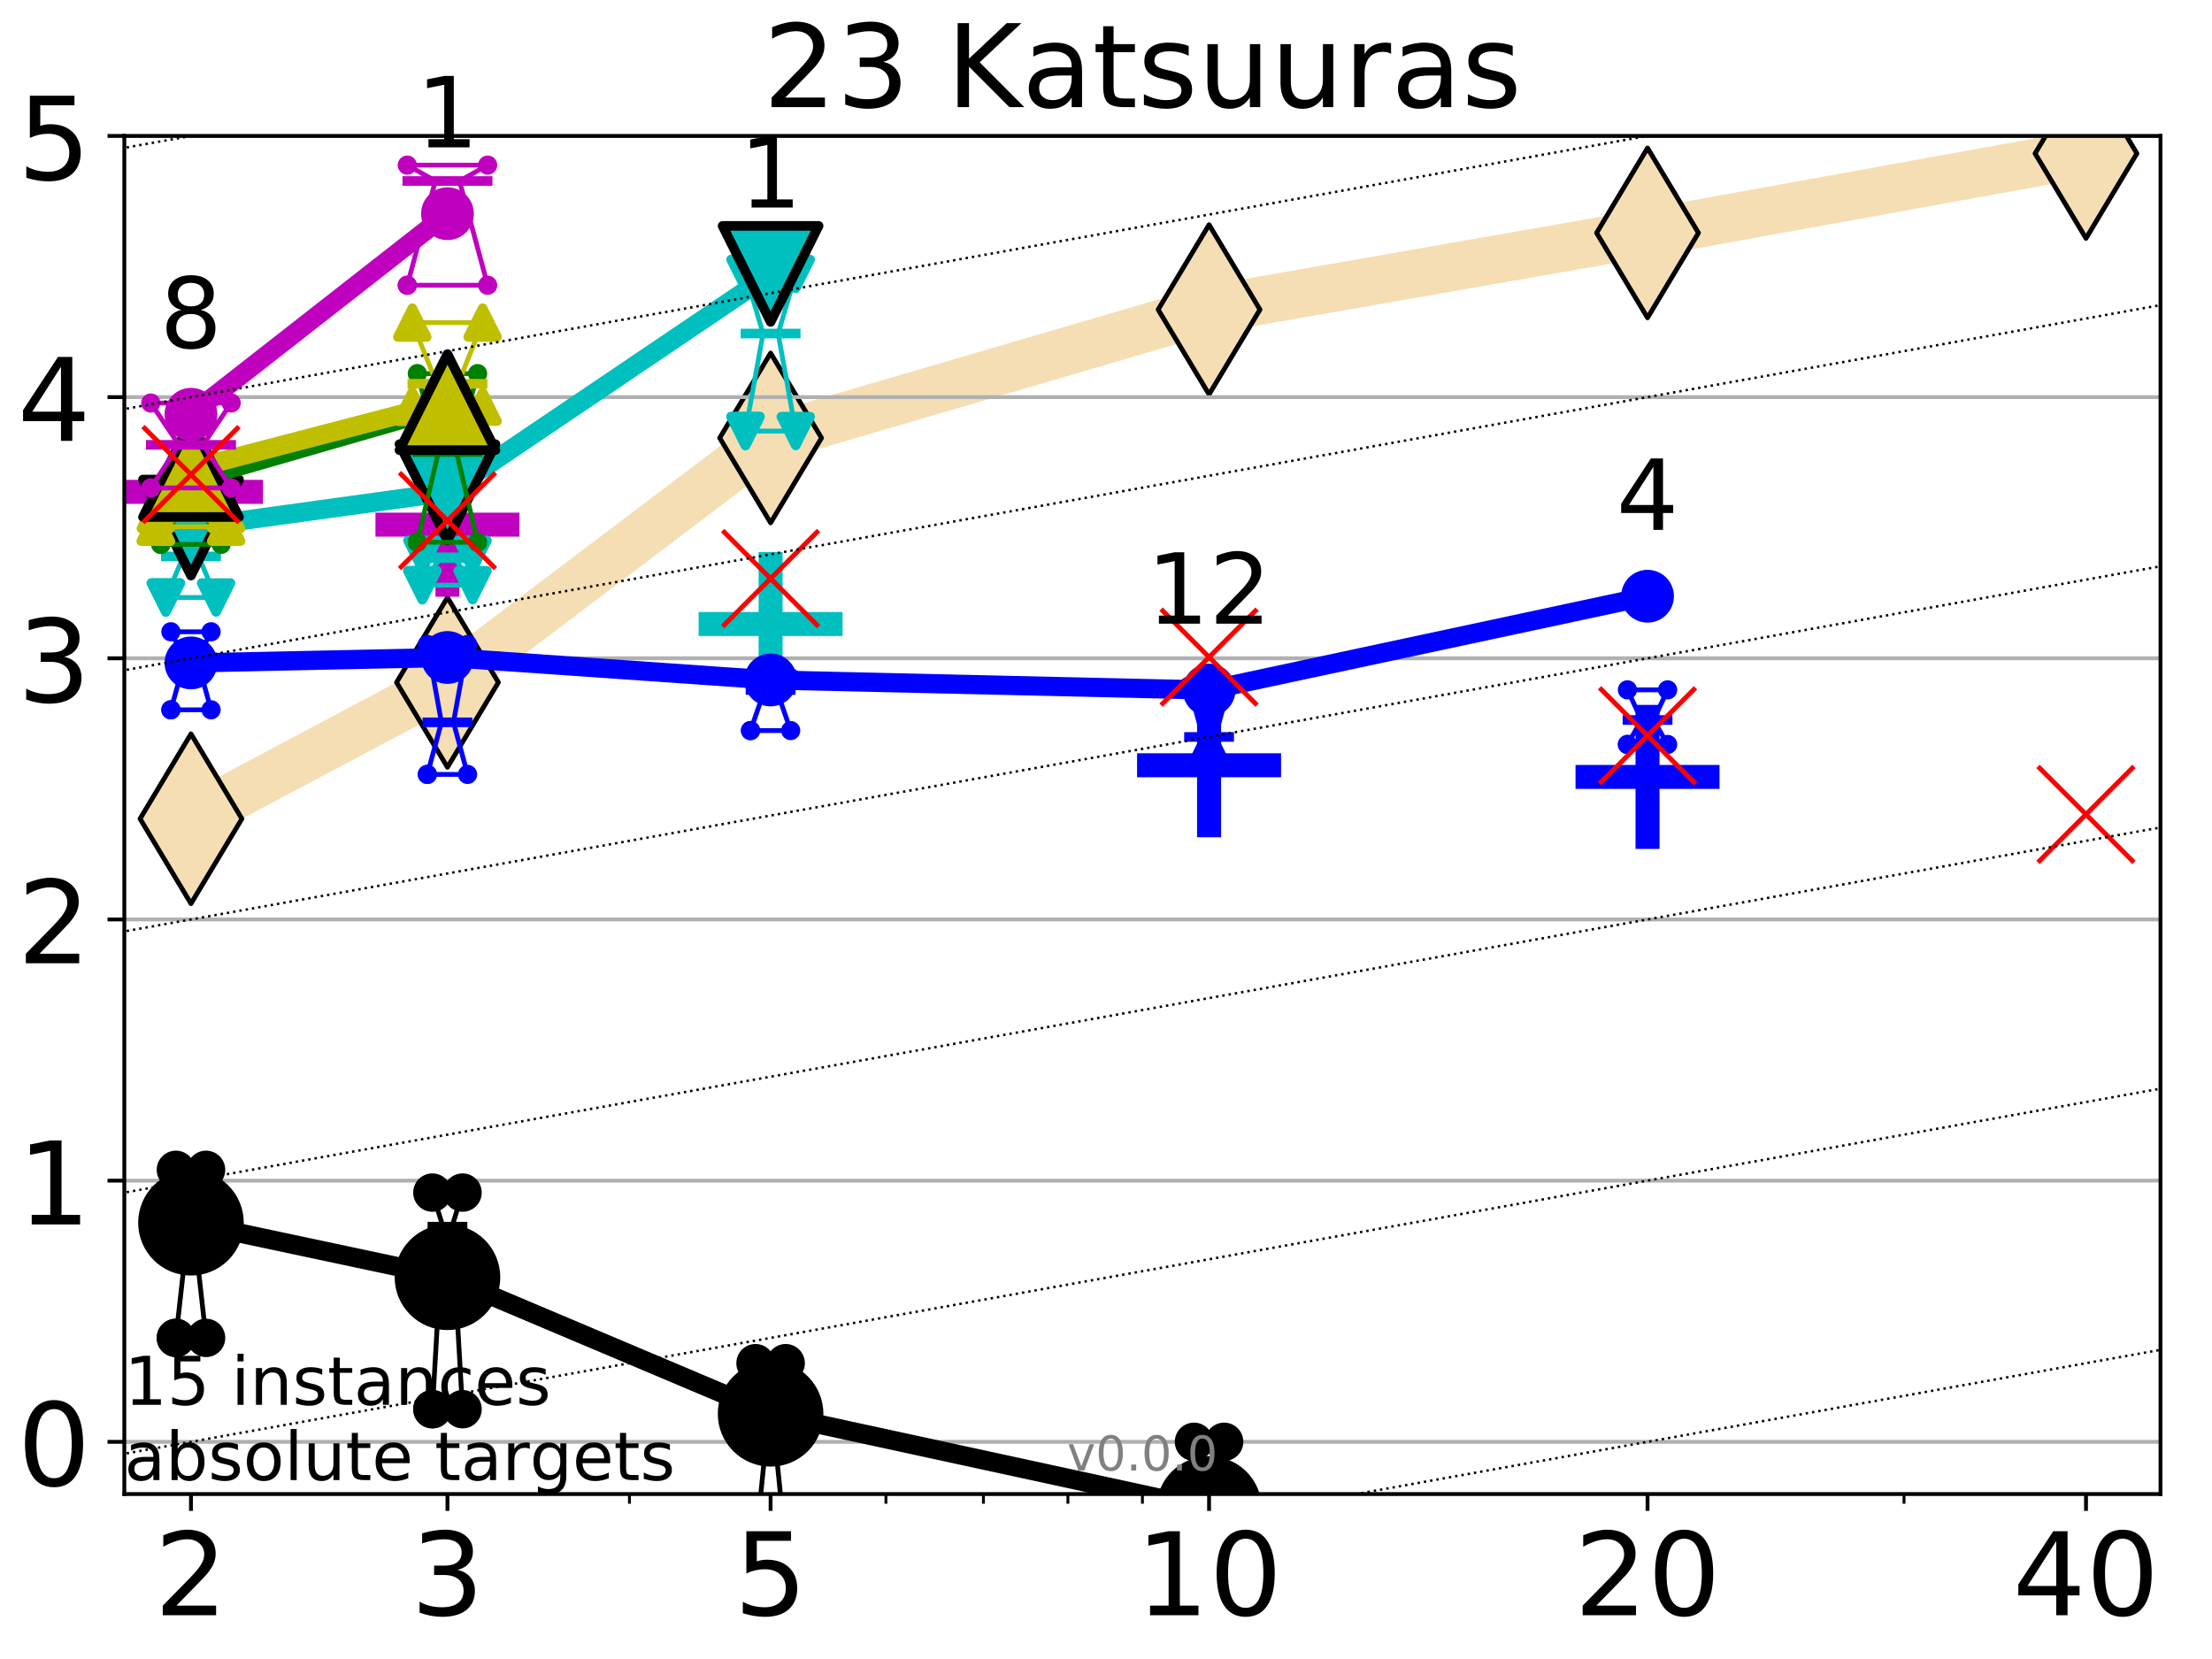 <?xml version="1.0" encoding="utf-8" standalone="no"?>
<!DOCTYPE svg PUBLIC "-//W3C//DTD SVG 1.1//EN"
  "http://www.w3.org/Graphics/SVG/1.1/DTD/svg11.dtd">
<!-- Created with matplotlib (http://matplotlib.org/) -->
<svg height="345.6pt" version="1.1" viewBox="0 0 460.8 345.6" width="460.8pt" xmlns="http://www.w3.org/2000/svg" xmlns:xlink="http://www.w3.org/1999/xlink">
 <defs>
  <style type="text/css">
*{stroke-linecap:butt;stroke-linejoin:round;}
  </style>
 </defs>
 <g id="figure_1">
  <g id="patch_1">
   <path d="M 0 345.6 
L 460.8 345.6 
L 460.8 0 
L 0 0 
z
" style="fill:#ffffff;"/>
  </g>
  <g id="axes_1">
   <g id="patch_2">
    <path d="M 25.9 311.24 
L 450.072 311.24 
L 450.072 28.32 
L 25.9 28.32 
z
" style="fill:#ffffff;"/>
   </g>
   <g id="line2d_1">
    <path clip-path="url(#pcc309dae22)" d="M 39.784 170.563 
L 93.215 142.153 
L 160.53 91.232 
L 251.87 64.491 
L 343.211 48.519 
L 434.551 31.97 
" style="fill:none;stroke:#f5deb3;stroke-linecap:square;stroke-width:10;"/>
    <defs>
     <path d="M -0 17.678 
L 10.607 0 
L 0 -17.678 
L -10.607 -0 
z
" id="mb55d664c8a" style="stroke:#000000;stroke-linejoin:miter;"/>
    </defs>
    <g clip-path="url(#pcc309dae22)">
     <use style="fill:#f5deb3;stroke:#000000;stroke-linejoin:miter;" x="39.784" xlink:href="#mb55d664c8a" y="170.563"/>
     <use style="fill:#f5deb3;stroke:#000000;stroke-linejoin:miter;" x="93.215" xlink:href="#mb55d664c8a" y="142.153"/>
     <use style="fill:#f5deb3;stroke:#000000;stroke-linejoin:miter;" x="160.53" xlink:href="#mb55d664c8a" y="91.232"/>
     <use style="fill:#f5deb3;stroke:#000000;stroke-linejoin:miter;" x="251.87" xlink:href="#mb55d664c8a" y="64.491"/>
     <use style="fill:#f5deb3;stroke:#000000;stroke-linejoin:miter;" x="343.211" xlink:href="#mb55d664c8a" y="48.519"/>
     <use style="fill:#f5deb3;stroke:#000000;stroke-linejoin:miter;" x="434.551" xlink:href="#mb55d664c8a" y="31.97"/>
    </g>
   </g>
   <g id="line2d_2">
    <defs>
     <path d="M -15 0 
L 15 0 
M 0 15 
L 0 -15 
" id="m5c1f0f2b1c" style="stroke:#0000ff;stroke-width:5;"/>
    </defs>
    <g clip-path="url(#pcc309dae22)">
     <use style="fill:#0000ff;stroke:#0000ff;stroke-width:5;" x="251.87" xlink:href="#m5c1f0f2b1c" y="159.415"/>
    </g>
   </g>
   <g id="line2d_3">
    <defs>
     <path d="M -15 0 
L 15 0 
M 0 15 
L 0 -15 
" id="m3318ebeca4" style="stroke:#bf00bf;stroke-width:5;"/>
    </defs>
    <g clip-path="url(#pcc309dae22)">
     <use style="fill:#bf00bf;stroke:#bf00bf;stroke-width:5;" x="93.215" xlink:href="#m3318ebeca4" y="109.3"/>
    </g>
   </g>
   <g id="line2d_4">
    <g clip-path="url(#pcc309dae22)">
     <use style="fill:#0000ff;stroke:#0000ff;stroke-width:5;" x="343.211" xlink:href="#m5c1f0f2b1c" y="161.846"/>
    </g>
   </g>
   <g id="line2d_5">
    <g clip-path="url(#pcc309dae22)">
     <use style="fill:#bf00bf;stroke:#bf00bf;stroke-width:5;" x="39.784" xlink:href="#m3318ebeca4" y="102.463"/>
    </g>
   </g>
   <g id="line2d_6">
    <defs>
     <path d="M -15 0 
L 15 0 
M 0 15 
L 0 -15 
" id="mfe5ed0a5c3" style="stroke:#00bfbf;stroke-width:5;"/>
    </defs>
    <g clip-path="url(#pcc309dae22)">
     <use style="fill:#00bfbf;stroke:#00bfbf;stroke-width:5;" x="160.53" xlink:href="#mfe5ed0a5c3" y="129.992"/>
    </g>
   </g>
   <g id="matplotlib.axis_1">
    <g id="xtick_1">
     <g id="line2d_7">
      <defs>
       <path d="M 0 0 
L 0 3.5 
" id="m16b6c3d0c5" style="stroke:#000000;stroke-width:0.8;"/>
      </defs>
      <g>
       <use style="stroke:#000000;stroke-width:0.8;" x="39.784" xlink:href="#m16b6c3d0c5" y="311.24"/>
      </g>
     </g>
     <g id="text_1">
      <!-- 2 -->
      <defs>
       <path d="M 19.188 8.297 
L 53.609 8.297 
L 53.609 0 
L 7.328 0 
L 7.328 8.297 
Q 12.938 14.109 22.625 23.891 
Q 32.328 33.688 34.812 36.531 
Q 39.547 41.844 41.422 45.531 
Q 43.312 49.219 43.312 52.781 
Q 43.312 58.594 39.234 62.25 
Q 35.156 65.922 28.609 65.922 
Q 23.969 65.922 18.812 64.312 
Q 13.672 62.703 7.812 59.422 
L 7.812 69.391 
Q 13.766 71.781 18.938 73 
Q 24.125 74.219 28.422 74.219 
Q 39.75 74.219 46.484 68.547 
Q 53.219 62.891 53.219 53.422 
Q 53.219 48.922 51.531 44.891 
Q 49.859 40.875 45.406 35.406 
Q 44.188 33.984 37.641 27.219 
Q 31.109 20.453 19.188 8.297 
z
" id="DejaVuSans-32"/>
      </defs>
      <g transform="translate(32.149 336.476)scale(0.24 -0.24)">
       <use xlink:href="#DejaVuSans-32"/>
      </g>
     </g>
    </g>
    <g id="xtick_2">
     <g id="line2d_8">
      <g>
       <use style="stroke:#000000;stroke-width:0.8;" x="93.215" xlink:href="#m16b6c3d0c5" y="311.24"/>
      </g>
     </g>
     <g id="text_2">
      <!-- 3 -->
      <defs>
       <path d="M 40.578 39.312 
Q 47.656 37.797 51.625 33 
Q 55.609 28.219 55.609 21.188 
Q 55.609 10.406 48.188 4.484 
Q 40.766 -1.422 27.094 -1.422 
Q 22.516 -1.422 17.656 -0.516 
Q 12.797 0.391 7.625 2.203 
L 7.625 11.719 
Q 11.719 9.328 16.594 8.109 
Q 21.484 6.891 26.812 6.891 
Q 36.078 6.891 40.938 10.547 
Q 45.797 14.203 45.797 21.188 
Q 45.797 27.641 41.281 31.266 
Q 36.766 34.906 28.719 34.906 
L 20.219 34.906 
L 20.219 43.016 
L 29.109 43.016 
Q 36.375 43.016 40.234 45.922 
Q 44.094 48.828 44.094 54.297 
Q 44.094 59.906 40.109 62.906 
Q 36.141 65.922 28.719 65.922 
Q 24.656 65.922 20.016 65.031 
Q 15.375 64.156 9.812 62.312 
L 9.812 71.094 
Q 15.438 72.656 20.344 73.438 
Q 25.25 74.219 29.594 74.219 
Q 40.828 74.219 47.359 69.109 
Q 53.906 64.016 53.906 55.328 
Q 53.906 49.266 50.438 45.094 
Q 46.969 40.922 40.578 39.312 
z
" id="DejaVuSans-33"/>
      </defs>
      <g transform="translate(85.58 336.476)scale(0.24 -0.24)">
       <use xlink:href="#DejaVuSans-33"/>
      </g>
     </g>
    </g>
    <g id="xtick_3">
     <g id="line2d_9">
      <g>
       <use style="stroke:#000000;stroke-width:0.8;" x="160.53" xlink:href="#m16b6c3d0c5" y="311.24"/>
      </g>
     </g>
     <g id="text_3">
      <!-- 5 -->
      <defs>
       <path d="M 10.797 72.906 
L 49.516 72.906 
L 49.516 64.594 
L 19.828 64.594 
L 19.828 46.734 
Q 21.969 47.469 24.109 47.828 
Q 26.266 48.188 28.422 48.188 
Q 40.625 48.188 47.75 41.5 
Q 54.891 34.812 54.891 23.391 
Q 54.891 11.625 47.562 5.094 
Q 40.234 -1.422 26.906 -1.422 
Q 22.312 -1.422 17.547 -0.641 
Q 12.797 0.141 7.719 1.703 
L 7.719 11.625 
Q 12.109 9.234 16.797 8.062 
Q 21.484 6.891 26.703 6.891 
Q 35.156 6.891 40.078 11.328 
Q 45.016 15.766 45.016 23.391 
Q 45.016 31 40.078 35.438 
Q 35.156 39.891 26.703 39.891 
Q 22.75 39.891 18.812 39.016 
Q 14.891 38.141 10.797 36.281 
z
" id="DejaVuSans-35"/>
      </defs>
      <g transform="translate(152.895 336.476)scale(0.24 -0.24)">
       <use xlink:href="#DejaVuSans-35"/>
      </g>
     </g>
    </g>
    <g id="xtick_4">
     <g id="line2d_10">
      <g>
       <use style="stroke:#000000;stroke-width:0.8;" x="251.87" xlink:href="#m16b6c3d0c5" y="311.24"/>
      </g>
     </g>
     <g id="text_4">
      <!-- 10 -->
      <defs>
       <path d="M 12.406 8.297 
L 28.516 8.297 
L 28.516 63.922 
L 10.984 60.406 
L 10.984 69.391 
L 28.422 72.906 
L 38.281 72.906 
L 38.281 8.297 
L 54.391 8.297 
L 54.391 0 
L 12.406 0 
z
" id="DejaVuSans-31"/>
       <path d="M 31.781 66.406 
Q 24.172 66.406 20.328 58.906 
Q 16.5 51.422 16.5 36.375 
Q 16.5 21.391 20.328 13.891 
Q 24.172 6.391 31.781 6.391 
Q 39.453 6.391 43.281 13.891 
Q 47.125 21.391 47.125 36.375 
Q 47.125 51.422 43.281 58.906 
Q 39.453 66.406 31.781 66.406 
z
M 31.781 74.219 
Q 44.047 74.219 50.516 64.516 
Q 56.984 54.828 56.984 36.375 
Q 56.984 17.969 50.516 8.266 
Q 44.047 -1.422 31.781 -1.422 
Q 19.531 -1.422 13.062 8.266 
Q 6.594 17.969 6.594 36.375 
Q 6.594 54.828 13.062 64.516 
Q 19.531 74.219 31.781 74.219 
z
" id="DejaVuSans-30"/>
      </defs>
      <g transform="translate(236.6 336.476)scale(0.24 -0.24)">
       <use xlink:href="#DejaVuSans-31"/>
       <use x="63.623" xlink:href="#DejaVuSans-30"/>
      </g>
     </g>
    </g>
    <g id="xtick_5">
     <g id="line2d_11">
      <g>
       <use style="stroke:#000000;stroke-width:0.8;" x="343.211" xlink:href="#m16b6c3d0c5" y="311.24"/>
      </g>
     </g>
     <g id="text_5">
      <!-- 20 -->
      <g transform="translate(327.941 336.476)scale(0.24 -0.24)">
       <use xlink:href="#DejaVuSans-32"/>
       <use x="63.623" xlink:href="#DejaVuSans-30"/>
      </g>
     </g>
    </g>
    <g id="xtick_6">
     <g id="line2d_12">
      <g>
       <use style="stroke:#000000;stroke-width:0.8;" x="434.551" xlink:href="#m16b6c3d0c5" y="311.24"/>
      </g>
     </g>
     <g id="text_6">
      <!-- 40 -->
      <defs>
       <path d="M 37.797 64.312 
L 12.891 25.391 
L 37.797 25.391 
z
M 35.203 72.906 
L 47.609 72.906 
L 47.609 25.391 
L 58.016 25.391 
L 58.016 17.188 
L 47.609 17.188 
L 47.609 0 
L 37.797 0 
L 37.797 17.188 
L 4.891 17.188 
L 4.891 26.703 
z
" id="DejaVuSans-34"/>
      </defs>
      <g transform="translate(419.281 336.476)scale(0.24 -0.24)">
       <use xlink:href="#DejaVuSans-34"/>
       <use x="63.623" xlink:href="#DejaVuSans-30"/>
      </g>
     </g>
    </g>
    <g id="xtick_7">
     <g id="line2d_13">
      <defs>
       <path d="M 0 0 
L 0 2 
" id="m71eeb4aa76" style="stroke:#000000;stroke-width:0.6;"/>
      </defs>
      <g>
       <use style="stroke:#000000;stroke-width:0.6;" x="39.784" xlink:href="#m71eeb4aa76" y="311.24"/>
      </g>
     </g>
    </g>
    <g id="xtick_8">
     <g id="line2d_14">
      <g>
       <use style="stroke:#000000;stroke-width:0.6;" x="93.215" xlink:href="#m71eeb4aa76" y="311.24"/>
      </g>
     </g>
    </g>
    <g id="xtick_9">
     <g id="line2d_15">
      <g>
       <use style="stroke:#000000;stroke-width:0.6;" x="131.125" xlink:href="#m71eeb4aa76" y="311.24"/>
      </g>
     </g>
    </g>
    <g id="xtick_10">
     <g id="line2d_16">
      <g>
       <use style="stroke:#000000;stroke-width:0.6;" x="160.53" xlink:href="#m71eeb4aa76" y="311.24"/>
      </g>
     </g>
    </g>
    <g id="xtick_11">
     <g id="line2d_17">
      <g>
       <use style="stroke:#000000;stroke-width:0.6;" x="184.555" xlink:href="#m71eeb4aa76" y="311.24"/>
      </g>
     </g>
    </g>
    <g id="xtick_12">
     <g id="line2d_18">
      <g>
       <use style="stroke:#000000;stroke-width:0.6;" x="204.869" xlink:href="#m71eeb4aa76" y="311.24"/>
      </g>
     </g>
    </g>
    <g id="xtick_13">
     <g id="line2d_19">
      <g>
       <use style="stroke:#000000;stroke-width:0.6;" x="222.465" xlink:href="#m71eeb4aa76" y="311.24"/>
      </g>
     </g>
    </g>
    <g id="xtick_14">
     <g id="line2d_20">
      <g>
       <use style="stroke:#000000;stroke-width:0.6;" x="237.986" xlink:href="#m71eeb4aa76" y="311.24"/>
      </g>
     </g>
    </g>
    <g id="xtick_15">
     <g id="line2d_21">
      <g>
       <use style="stroke:#000000;stroke-width:0.6;" x="343.211" xlink:href="#m71eeb4aa76" y="311.24"/>
      </g>
     </g>
    </g>
    <g id="xtick_16">
     <g id="line2d_22">
      <g>
       <use style="stroke:#000000;stroke-width:0.6;" x="396.641" xlink:href="#m71eeb4aa76" y="311.24"/>
      </g>
     </g>
    </g>
    <g id="xtick_17">
     <g id="line2d_23">
      <g>
       <use style="stroke:#000000;stroke-width:0.6;" x="434.551" xlink:href="#m71eeb4aa76" y="311.24"/>
      </g>
     </g>
    </g>
   </g>
   <g id="matplotlib.axis_2">
    <g id="ytick_1">
     <g id="line2d_24">
      <path clip-path="url(#pcc309dae22)" d="M 25.9 300.358 
L 450.072 300.358 
" style="fill:none;stroke:#b0b0b0;stroke-linecap:square;stroke-width:0.8;"/>
     </g>
     <g id="line2d_25">
      <defs>
       <path d="M 0 0 
L -3.5 0 
" id="ma2309d6a4b" style="stroke:#000000;stroke-width:0.8;"/>
      </defs>
      <g>
       <use style="stroke:#000000;stroke-width:0.8;" x="25.9" xlink:href="#ma2309d6a4b" y="300.358"/>
      </g>
     </g>
     <g id="text_7">
      <!-- 0 -->
      <g transform="translate(3.63 309.477)scale(0.24 -0.24)">
       <use xlink:href="#DejaVuSans-30"/>
      </g>
     </g>
    </g>
    <g id="ytick_2">
     <g id="line2d_26">
      <path clip-path="url(#pcc309dae22)" d="M 25.9 245.951 
L 450.072 245.951 
" style="fill:none;stroke:#b0b0b0;stroke-linecap:square;stroke-width:0.8;"/>
     </g>
     <g id="line2d_27">
      <g>
       <use style="stroke:#000000;stroke-width:0.8;" x="25.9" xlink:href="#ma2309d6a4b" y="245.951"/>
      </g>
     </g>
     <g id="text_8">
      <!-- 1 -->
      <g transform="translate(3.63 255.069)scale(0.24 -0.24)">
       <use xlink:href="#DejaVuSans-31"/>
      </g>
     </g>
    </g>
    <g id="ytick_3">
     <g id="line2d_28">
      <path clip-path="url(#pcc309dae22)" d="M 25.9 191.543 
L 450.072 191.543 
" style="fill:none;stroke:#b0b0b0;stroke-linecap:square;stroke-width:0.8;"/>
     </g>
     <g id="line2d_29">
      <g>
       <use style="stroke:#000000;stroke-width:0.8;" x="25.9" xlink:href="#ma2309d6a4b" y="191.543"/>
      </g>
     </g>
     <g id="text_9">
      <!-- 2 -->
      <g transform="translate(3.63 200.661)scale(0.24 -0.24)">
       <use xlink:href="#DejaVuSans-32"/>
      </g>
     </g>
    </g>
    <g id="ytick_4">
     <g id="line2d_30">
      <path clip-path="url(#pcc309dae22)" d="M 25.9 137.135 
L 450.072 137.135 
" style="fill:none;stroke:#b0b0b0;stroke-linecap:square;stroke-width:0.8;"/>
     </g>
     <g id="line2d_31">
      <g>
       <use style="stroke:#000000;stroke-width:0.8;" x="25.9" xlink:href="#ma2309d6a4b" y="137.135"/>
      </g>
     </g>
     <g id="text_10">
      <!-- 3 -->
      <g transform="translate(3.63 146.254)scale(0.24 -0.24)">
       <use xlink:href="#DejaVuSans-33"/>
      </g>
     </g>
    </g>
    <g id="ytick_5">
     <g id="line2d_32">
      <path clip-path="url(#pcc309dae22)" d="M 25.9 82.728 
L 450.072 82.728 
" style="fill:none;stroke:#b0b0b0;stroke-linecap:square;stroke-width:0.8;"/>
     </g>
     <g id="line2d_33">
      <g>
       <use style="stroke:#000000;stroke-width:0.8;" x="25.9" xlink:href="#ma2309d6a4b" y="82.728"/>
      </g>
     </g>
     <g id="text_11">
      <!-- 4 -->
      <g transform="translate(3.63 91.846)scale(0.24 -0.24)">
       <use xlink:href="#DejaVuSans-34"/>
      </g>
     </g>
    </g>
    <g id="ytick_6">
     <g id="line2d_34">
      <path clip-path="url(#pcc309dae22)" d="M 25.9 28.32 
L 450.072 28.32 
" style="fill:none;stroke:#b0b0b0;stroke-linecap:square;stroke-width:0.8;"/>
     </g>
     <g id="line2d_35">
      <g>
       <use style="stroke:#000000;stroke-width:0.8;" x="25.9" xlink:href="#ma2309d6a4b" y="28.32"/>
      </g>
     </g>
     <g id="text_12">
      <!-- 5 -->
      <g transform="translate(3.63 37.438)scale(0.24 -0.24)">
       <use xlink:href="#DejaVuSans-35"/>
      </g>
     </g>
    </g>
   </g>
   <g id="line2d_36">
    <path clip-path="url(#pcc309dae22)" d="M 36.644 278.707 
L 38.842 259.027 
L 36.644 243.699 
L 42.924 243.699 
L 40.726 259.027 
L 42.924 278.707 
L 36.644 278.707 
" style="fill:none;stroke:#000000;stroke-linecap:square;"/>
   </g>
   <g id="line2d_37">
    <path clip-path="url(#pcc309dae22)" d="M 36.644 278.707 
L 42.924 278.707 
L 42.924 243.699 
L 36.644 243.699 
L 36.644 278.707 
" style="fill:none;"/>
    <defs>
     <path d="M 0 3 
C 0.796 3 1.559 2.684 2.121 2.121 
C 2.684 1.559 3 0.796 3 0 
C 3 -0.796 2.684 -1.559 2.121 -2.121 
C 1.559 -2.684 0.796 -3 0 -3 
C -0.796 -3 -1.559 -2.684 -2.121 -2.121 
C -2.684 -1.559 -3 -0.796 -3 0 
C -3 0.796 -2.684 1.559 -2.121 2.121 
C -1.559 2.684 -0.796 3 0 3 
z
" id="m833ba54376" style="stroke:#000000;stroke-width:2;"/>
    </defs>
    <g clip-path="url(#pcc309dae22)">
     <use style="stroke:#000000;stroke-width:2;" x="36.644" xlink:href="#m833ba54376" y="278.707"/>
     <use style="stroke:#000000;stroke-width:2;" x="42.924" xlink:href="#m833ba54376" y="278.707"/>
     <use style="stroke:#000000;stroke-width:2;" x="42.924" xlink:href="#m833ba54376" y="243.699"/>
     <use style="stroke:#000000;stroke-width:2;" x="36.644" xlink:href="#m833ba54376" y="243.699"/>
     <use style="stroke:#000000;stroke-width:2;" x="36.644" xlink:href="#m833ba54376" y="278.707"/>
    </g>
   </g>
   <g id="line2d_38">
    <path clip-path="url(#pcc309dae22)" d="M 36.644 259.027 
L 42.924 259.027 
" style="fill:none;stroke:#000000;stroke-linecap:square;stroke-width:2;"/>
   </g>
   <g id="line2d_39">
    <path clip-path="url(#pcc309dae22)" d="M 90.075 293.561 
L 92.273 255.531 
L 90.075 248.44 
L 96.355 248.44 
L 94.157 255.531 
L 96.355 293.561 
L 90.075 293.561 
" style="fill:none;stroke:#000000;stroke-linecap:square;"/>
   </g>
   <g id="line2d_40">
    <path clip-path="url(#pcc309dae22)" d="M 90.075 293.561 
L 96.355 293.561 
L 96.355 248.44 
L 90.075 248.44 
L 90.075 293.561 
" style="fill:none;"/>
    <g clip-path="url(#pcc309dae22)">
     <use style="stroke:#000000;stroke-width:2;" x="90.075" xlink:href="#m833ba54376" y="293.561"/>
     <use style="stroke:#000000;stroke-width:2;" x="96.355" xlink:href="#m833ba54376" y="293.561"/>
     <use style="stroke:#000000;stroke-width:2;" x="96.355" xlink:href="#m833ba54376" y="248.44"/>
     <use style="stroke:#000000;stroke-width:2;" x="90.075" xlink:href="#m833ba54376" y="248.44"/>
     <use style="stroke:#000000;stroke-width:2;" x="90.075" xlink:href="#m833ba54376" y="293.561"/>
    </g>
   </g>
   <g id="line2d_41">
    <path clip-path="url(#pcc309dae22)" d="M 90.075 255.531 
L 96.355 255.531 
" style="fill:none;stroke:#000000;stroke-linecap:square;stroke-width:2;"/>
   </g>
   <g id="line2d_42">
    <path clip-path="url(#pcc309dae22)" d="M 157.39 322.009 
L 159.588 300.358 
L 157.39 283.98 
L 163.669 283.98 
L 161.472 300.358 
L 163.669 322.009 
L 157.39 322.009 
" style="fill:none;stroke:#000000;stroke-linecap:square;"/>
   </g>
   <g id="line2d_43">
    <path clip-path="url(#pcc309dae22)" d="M 157.39 322.009 
L 163.669 322.009 
L 163.669 283.98 
L 157.39 283.98 
L 157.39 322.009 
" style="fill:none;"/>
    <g clip-path="url(#pcc309dae22)">
     <use style="stroke:#000000;stroke-width:2;" x="157.39" xlink:href="#m833ba54376" y="322.009"/>
     <use style="stroke:#000000;stroke-width:2;" x="163.669" xlink:href="#m833ba54376" y="322.009"/>
     <use style="stroke:#000000;stroke-width:2;" x="163.669" xlink:href="#m833ba54376" y="283.98"/>
     <use style="stroke:#000000;stroke-width:2;" x="157.39" xlink:href="#m833ba54376" y="283.98"/>
     <use style="stroke:#000000;stroke-width:2;" x="157.39" xlink:href="#m833ba54376" y="322.009"/>
    </g>
   </g>
   <g id="line2d_44">
    <path clip-path="url(#pcc309dae22)" d="M 157.39 300.358 
L 163.669 300.358 
" style="fill:none;stroke:#000000;stroke-linecap:square;stroke-width:2;"/>
   </g>
   <g id="line2d_45">
    <path clip-path="url(#pcc309dae22)" d="M 248.73 322.009 
L 250.928 316.737 
L 248.73 300.358 
L 255.01 300.358 
L 252.812 316.737 
L 255.01 322.009 
L 248.73 322.009 
" style="fill:none;stroke:#000000;stroke-linecap:square;"/>
   </g>
   <g id="line2d_46">
    <path clip-path="url(#pcc309dae22)" d="M 248.73 322.009 
L 255.01 322.009 
L 255.01 300.358 
L 248.73 300.358 
L 248.73 322.009 
" style="fill:none;"/>
    <g clip-path="url(#pcc309dae22)">
     <use style="stroke:#000000;stroke-width:2;" x="248.73" xlink:href="#m833ba54376" y="322.009"/>
     <use style="stroke:#000000;stroke-width:2;" x="255.01" xlink:href="#m833ba54376" y="322.009"/>
     <use style="stroke:#000000;stroke-width:2;" x="255.01" xlink:href="#m833ba54376" y="300.358"/>
     <use style="stroke:#000000;stroke-width:2;" x="248.73" xlink:href="#m833ba54376" y="300.358"/>
     <use style="stroke:#000000;stroke-width:2;" x="248.73" xlink:href="#m833ba54376" y="322.009"/>
    </g>
   </g>
   <g id="line2d_47">
    <path clip-path="url(#pcc309dae22)" d="M 248.73 316.737 
L 255.01 316.737 
" style="fill:none;stroke:#000000;stroke-linecap:square;stroke-width:2;"/>
   </g>
   <g id="line2d_48">
    <path clip-path="url(#pcc309dae22)" d="M 340.071 345.185 
L 342.269 333.115 
L 340.071 319.226 
L 346.35 319.226 
L 344.152 333.115 
L 346.35 345.185 
L 340.071 345.185 
" style="fill:none;stroke:#000000;stroke-linecap:square;"/>
   </g>
   <g id="line2d_49">
    <path clip-path="url(#pcc309dae22)" d="M 340.071 345.185 
L 346.35 345.185 
L 346.35 319.226 
L 340.071 319.226 
L 340.071 345.185 
" style="fill:none;"/>
    <g clip-path="url(#pcc309dae22)">
     <use style="stroke:#000000;stroke-width:2;" x="340.071" xlink:href="#m833ba54376" y="345.185"/>
     <use style="stroke:#000000;stroke-width:2;" x="346.35" xlink:href="#m833ba54376" y="345.185"/>
     <use style="stroke:#000000;stroke-width:2;" x="346.35" xlink:href="#m833ba54376" y="319.226"/>
     <use style="stroke:#000000;stroke-width:2;" x="340.071" xlink:href="#m833ba54376" y="319.226"/>
     <use style="stroke:#000000;stroke-width:2;" x="340.071" xlink:href="#m833ba54376" y="345.185"/>
    </g>
   </g>
   <g id="line2d_50">
    <path clip-path="url(#pcc309dae22)" d="M 340.071 333.115 
L 346.35 333.115 
" style="fill:none;stroke:#000000;stroke-linecap:square;stroke-width:2;"/>
   </g>
   <g id="line2d_51">
    <path clip-path="url(#pcc309dae22)" style="fill:none;stroke:#000000;stroke-linecap:square;"/>
   </g>
   <g id="line2d_52">
    <path clip-path="url(#pcc309dae22)" style="fill:none;"/>
    <g clip-path="url(#pcc309dae22)">
     <use style="stroke:#000000;stroke-width:2;" x="431.411" xlink:href="#m833ba54376" y="371.144"/>
     <use style="stroke:#000000;stroke-width:2;" x="437.691" xlink:href="#m833ba54376" y="371.144"/>
     <use style="stroke:#000000;stroke-width:2;" x="437.691" xlink:href="#m833ba54376" y="349.493"/>
     <use style="stroke:#000000;stroke-width:2;" x="431.411" xlink:href="#m833ba54376" y="349.493"/>
     <use style="stroke:#000000;stroke-width:2;" x="431.411" xlink:href="#m833ba54376" y="371.144"/>
    </g>
   </g>
   <g id="line2d_53">
    <path clip-path="url(#pcc309dae22)" style="fill:none;stroke:#000000;stroke-linecap:square;stroke-width:2;"/>
   </g>
   <g id="line2d_54">
    <path clip-path="url(#pcc309dae22)" d="M 39.784 254.719 
L 93.215 266.077 
" style="fill:none;stroke:#000000;stroke-linecap:square;stroke-width:4;"/>
   </g>
   <g id="line2d_55">
    <path clip-path="url(#pcc309dae22)" d="M 93.215 266.077 
L 160.53 294.525 
" style="fill:none;stroke:#000000;stroke-linecap:square;stroke-width:4;"/>
   </g>
   <g id="line2d_56">
    <path clip-path="url(#pcc309dae22)" d="M 160.53 294.525 
L 251.87 314.342 
" style="fill:none;stroke:#000000;stroke-linecap:square;stroke-width:4;"/>
   </g>
   <g id="line2d_57">
    <path clip-path="url(#pcc309dae22)" d="M 251.87 314.342 
L 343.211 332.493 
" style="fill:none;stroke:#000000;stroke-linecap:square;stroke-width:4;"/>
   </g>
   <g id="line2d_58">
    <path clip-path="url(#pcc309dae22)" d="M 343.211 332.493 
L 434.551 340.444 
" style="fill:none;stroke:#000000;stroke-linecap:square;stroke-width:4;"/>
   </g>
   <g id="line2d_59">
    <path clip-path="url(#pcc309dae22)" d="M 39.784 254.719 
L 93.215 266.077 
L 160.53 294.525 
L 251.87 314.342 
L 343.211 332.493 
L 434.551 340.444 
" style="fill:none;"/>
    <defs>
     <path d="M 0 10 
C 2.652 10 5.196 8.946 7.071 7.071 
C 8.946 5.196 10 2.652 10 0 
C 10 -2.652 8.946 -5.196 7.071 -7.071 
C 5.196 -8.946 2.652 -10 0 -10 
C -2.652 -10 -5.196 -8.946 -7.071 -7.071 
C -8.946 -5.196 -10 -2.652 -10 0 
C -10 2.652 -8.946 5.196 -7.071 7.071 
C -5.196 8.946 -2.652 10 0 10 
z
" id="mc84aa7faae" style="stroke:#000000;stroke-width:2;"/>
    </defs>
    <g clip-path="url(#pcc309dae22)">
     <use style="stroke:#000000;stroke-width:2;" x="39.784" xlink:href="#mc84aa7faae" y="254.719"/>
     <use style="stroke:#000000;stroke-width:2;" x="93.215" xlink:href="#mc84aa7faae" y="266.077"/>
     <use style="stroke:#000000;stroke-width:2;" x="160.53" xlink:href="#mc84aa7faae" y="294.525"/>
     <use style="stroke:#000000;stroke-width:2;" x="251.87" xlink:href="#mc84aa7faae" y="314.342"/>
     <use style="stroke:#000000;stroke-width:2;" x="343.211" xlink:href="#mc84aa7faae" y="332.493"/>
     <use style="stroke:#000000;stroke-width:2;" x="434.551" xlink:href="#mc84aa7faae" y="340.444"/>
    </g>
   </g>
   <g id="line2d_60">
    <path clip-path="url(#pcc309dae22)" d="M 35.597 147.866 
L 38.528 137.367 
L 35.597 131.609 
L 43.971 131.609 
L 41.04 137.367 
L 43.971 147.866 
L 35.597 147.866 
" style="fill:none;stroke:#0000ff;stroke-linecap:square;"/>
   </g>
   <g id="line2d_61">
    <path clip-path="url(#pcc309dae22)" d="M 35.597 147.866 
L 43.971 147.866 
L 43.971 131.609 
L 35.597 131.609 
L 35.597 147.866 
" style="fill:none;"/>
    <defs>
     <path d="M 0 1.5 
C 0.398 1.5 0.779 1.342 1.061 1.061 
C 1.342 0.779 1.5 0.398 1.5 0 
C 1.5 -0.398 1.342 -0.779 1.061 -1.061 
C 0.779 -1.342 0.398 -1.5 0 -1.5 
C -0.398 -1.5 -0.779 -1.342 -1.061 -1.061 
C -1.342 -0.779 -1.5 -0.398 -1.5 0 
C -1.5 0.398 -1.342 0.779 -1.061 1.061 
C -0.779 1.342 -0.398 1.5 0 1.5 
z
" id="md6ae6196da" style="stroke:#0000ff;"/>
    </defs>
    <g clip-path="url(#pcc309dae22)">
     <use style="fill:#0000ff;stroke:#0000ff;" x="35.597" xlink:href="#md6ae6196da" y="147.866"/>
     <use style="fill:#0000ff;stroke:#0000ff;" x="43.971" xlink:href="#md6ae6196da" y="147.866"/>
     <use style="fill:#0000ff;stroke:#0000ff;" x="43.971" xlink:href="#md6ae6196da" y="131.609"/>
     <use style="fill:#0000ff;stroke:#0000ff;" x="35.597" xlink:href="#md6ae6196da" y="131.609"/>
     <use style="fill:#0000ff;stroke:#0000ff;" x="35.597" xlink:href="#md6ae6196da" y="147.866"/>
    </g>
   </g>
   <g id="line2d_62">
    <path clip-path="url(#pcc309dae22)" d="M 35.597 137.367 
L 43.971 137.367 
" style="fill:none;stroke:#0000ff;stroke-linecap:square;stroke-width:2;"/>
   </g>
   <g id="line2d_63">
    <path clip-path="url(#pcc309dae22)" d="M 89.028 161.32 
L 91.959 150.473 
L 89.028 134.248 
L 97.401 134.248 
L 94.471 150.473 
L 97.401 161.32 
L 89.028 161.32 
" style="fill:none;stroke:#0000ff;stroke-linecap:square;"/>
   </g>
   <g id="line2d_64">
    <path clip-path="url(#pcc309dae22)" d="M 89.028 161.32 
L 97.401 161.32 
L 97.401 134.248 
L 89.028 134.248 
L 89.028 161.32 
" style="fill:none;"/>
    <g clip-path="url(#pcc309dae22)">
     <use style="fill:#0000ff;stroke:#0000ff;" x="89.028" xlink:href="#md6ae6196da" y="161.32"/>
     <use style="fill:#0000ff;stroke:#0000ff;" x="97.401" xlink:href="#md6ae6196da" y="161.32"/>
     <use style="fill:#0000ff;stroke:#0000ff;" x="97.401" xlink:href="#md6ae6196da" y="134.248"/>
     <use style="fill:#0000ff;stroke:#0000ff;" x="89.028" xlink:href="#md6ae6196da" y="134.248"/>
     <use style="fill:#0000ff;stroke:#0000ff;" x="89.028" xlink:href="#md6ae6196da" y="161.32"/>
    </g>
   </g>
   <g id="line2d_65">
    <path clip-path="url(#pcc309dae22)" d="M 89.028 150.473 
L 97.401 150.473 
" style="fill:none;stroke:#0000ff;stroke-linecap:square;stroke-width:2;"/>
   </g>
   <g id="line2d_66">
    <path clip-path="url(#pcc309dae22)" d="M 156.343 152.19 
L 159.274 143.735 
L 156.343 141.21 
L 164.716 141.21 
L 161.786 143.735 
L 164.716 152.19 
L 156.343 152.19 
" style="fill:none;stroke:#0000ff;stroke-linecap:square;"/>
   </g>
   <g id="line2d_67">
    <path clip-path="url(#pcc309dae22)" d="M 156.343 152.19 
L 164.716 152.19 
L 164.716 141.21 
L 156.343 141.21 
L 156.343 152.19 
" style="fill:none;"/>
    <g clip-path="url(#pcc309dae22)">
     <use style="fill:#0000ff;stroke:#0000ff;" x="156.343" xlink:href="#md6ae6196da" y="152.19"/>
     <use style="fill:#0000ff;stroke:#0000ff;" x="164.716" xlink:href="#md6ae6196da" y="152.19"/>
     <use style="fill:#0000ff;stroke:#0000ff;" x="164.716" xlink:href="#md6ae6196da" y="141.21"/>
     <use style="fill:#0000ff;stroke:#0000ff;" x="156.343" xlink:href="#md6ae6196da" y="141.21"/>
     <use style="fill:#0000ff;stroke:#0000ff;" x="156.343" xlink:href="#md6ae6196da" y="152.19"/>
    </g>
   </g>
   <g id="line2d_68">
    <path clip-path="url(#pcc309dae22)" d="M 156.343 143.735 
L 164.716 143.735 
" style="fill:none;stroke:#0000ff;stroke-linecap:square;stroke-width:2;"/>
   </g>
   <g id="line2d_69">
    <path clip-path="url(#pcc309dae22)" d="M 247.683 159.464 
L 250.614 153.516 
L 247.683 142.925 
L 256.057 142.925 
L 253.126 153.516 
L 256.057 159.464 
L 247.683 159.464 
" style="fill:none;stroke:#0000ff;stroke-linecap:square;"/>
   </g>
   <g id="line2d_70">
    <path clip-path="url(#pcc309dae22)" d="M 247.683 159.464 
L 256.057 159.464 
L 256.057 142.925 
L 247.683 142.925 
L 247.683 159.464 
" style="fill:none;"/>
    <g clip-path="url(#pcc309dae22)">
     <use style="fill:#0000ff;stroke:#0000ff;" x="247.683" xlink:href="#md6ae6196da" y="159.464"/>
     <use style="fill:#0000ff;stroke:#0000ff;" x="256.057" xlink:href="#md6ae6196da" y="159.464"/>
     <use style="fill:#0000ff;stroke:#0000ff;" x="256.057" xlink:href="#md6ae6196da" y="142.925"/>
     <use style="fill:#0000ff;stroke:#0000ff;" x="247.683" xlink:href="#md6ae6196da" y="142.925"/>
     <use style="fill:#0000ff;stroke:#0000ff;" x="247.683" xlink:href="#md6ae6196da" y="159.464"/>
    </g>
   </g>
   <g id="line2d_71">
    <path clip-path="url(#pcc309dae22)" d="M 247.683 153.516 
L 256.057 153.516 
" style="fill:none;stroke:#0000ff;stroke-linecap:square;stroke-width:2;"/>
   </g>
   <g id="line2d_72">
    <path clip-path="url(#pcc309dae22)" d="M 339.024 155.087 
L 341.955 149.99 
L 339.024 143.709 
L 347.397 143.709 
L 344.466 149.99 
L 347.397 155.087 
L 339.024 155.087 
" style="fill:none;stroke:#0000ff;stroke-linecap:square;"/>
   </g>
   <g id="line2d_73">
    <path clip-path="url(#pcc309dae22)" d="M 339.024 155.087 
L 347.397 155.087 
L 347.397 143.709 
L 339.024 143.709 
L 339.024 155.087 
" style="fill:none;"/>
    <g clip-path="url(#pcc309dae22)">
     <use style="fill:#0000ff;stroke:#0000ff;" x="339.024" xlink:href="#md6ae6196da" y="155.087"/>
     <use style="fill:#0000ff;stroke:#0000ff;" x="347.397" xlink:href="#md6ae6196da" y="155.087"/>
     <use style="fill:#0000ff;stroke:#0000ff;" x="347.397" xlink:href="#md6ae6196da" y="143.709"/>
     <use style="fill:#0000ff;stroke:#0000ff;" x="339.024" xlink:href="#md6ae6196da" y="143.709"/>
     <use style="fill:#0000ff;stroke:#0000ff;" x="339.024" xlink:href="#md6ae6196da" y="155.087"/>
    </g>
   </g>
   <g id="line2d_74">
    <path clip-path="url(#pcc309dae22)" d="M 339.024 149.99 
L 347.397 149.99 
" style="fill:none;stroke:#0000ff;stroke-linecap:square;stroke-width:2;"/>
   </g>
   <g id="line2d_75">
    <path clip-path="url(#pcc309dae22)" d="M 39.784 138.102 
L 93.215 136.964 
" style="fill:none;stroke:#0000ff;stroke-linecap:square;stroke-width:4;"/>
   </g>
   <g id="line2d_76">
    <path clip-path="url(#pcc309dae22)" d="M 93.215 136.964 
L 160.53 141.648 
" style="fill:none;stroke:#0000ff;stroke-linecap:square;stroke-width:4;"/>
   </g>
   <g id="line2d_77">
    <path clip-path="url(#pcc309dae22)" d="M 160.53 141.648 
L 251.87 143.749 
" style="fill:none;stroke:#0000ff;stroke-linecap:square;stroke-width:4;"/>
   </g>
   <g id="line2d_78">
    <path clip-path="url(#pcc309dae22)" d="M 251.87 143.749 
L 343.211 124.204 
" style="fill:none;stroke:#0000ff;stroke-linecap:square;stroke-width:4;"/>
   </g>
   <g id="line2d_79">
    <path clip-path="url(#pcc309dae22)" d="M 39.784 138.102 
L 93.215 136.964 
L 160.53 141.648 
L 251.87 143.749 
L 343.211 124.204 
" style="fill:none;"/>
    <defs>
     <path d="M 0 5 
C 1.326 5 2.598 4.473 3.536 3.536 
C 4.473 2.598 5 1.326 5 0 
C 5 -1.326 4.473 -2.598 3.536 -3.536 
C 2.598 -4.473 1.326 -5 0 -5 
C -1.326 -5 -2.598 -4.473 -3.536 -3.536 
C -4.473 -2.598 -5 -1.326 -5 0 
C -5 1.326 -4.473 2.598 -3.536 3.536 
C -2.598 4.473 -1.326 5 0 5 
z
" id="m9eca5d83dc" style="stroke:#0000ff;"/>
    </defs>
    <g clip-path="url(#pcc309dae22)">
     <use style="fill:#0000ff;stroke:#0000ff;" x="39.784" xlink:href="#m9eca5d83dc" y="138.102"/>
     <use style="fill:#0000ff;stroke:#0000ff;" x="93.215" xlink:href="#m9eca5d83dc" y="136.964"/>
     <use style="fill:#0000ff;stroke:#0000ff;" x="160.53" xlink:href="#m9eca5d83dc" y="141.648"/>
     <use style="fill:#0000ff;stroke:#0000ff;" x="251.87" xlink:href="#m9eca5d83dc" y="143.749"/>
     <use style="fill:#0000ff;stroke:#0000ff;" x="343.211" xlink:href="#m9eca5d83dc" y="124.204"/>
    </g>
   </g>
   <g id="line2d_80">
    <path clip-path="url(#pcc309dae22)" d="M 34.551 124.466 
L 38.214 115.914 
L 34.551 104.355 
L 45.017 104.355 
L 41.354 115.914 
L 45.017 124.466 
L 34.551 124.466 
" style="fill:none;stroke:#00bfbf;stroke-linecap:square;"/>
   </g>
   <g id="line2d_81">
    <path clip-path="url(#pcc309dae22)" d="M 34.551 124.466 
L 45.017 124.466 
L 45.017 104.355 
L 34.551 104.355 
L 34.551 124.466 
" style="fill:none;"/>
    <defs>
     <path d="M -0 3 
L 3 -3 
L -3 -3 
z
" id="m5bc68011a8" style="stroke:#00bfbf;stroke-linejoin:miter;stroke-width:2;"/>
    </defs>
    <g clip-path="url(#pcc309dae22)">
     <use style="fill:#00bfbf;stroke:#00bfbf;stroke-linejoin:miter;stroke-width:2;" x="34.551" xlink:href="#m5bc68011a8" y="124.466"/>
     <use style="fill:#00bfbf;stroke:#00bfbf;stroke-linejoin:miter;stroke-width:2;" x="45.017" xlink:href="#m5bc68011a8" y="124.466"/>
     <use style="fill:#00bfbf;stroke:#00bfbf;stroke-linejoin:miter;stroke-width:2;" x="45.017" xlink:href="#m5bc68011a8" y="104.355"/>
     <use style="fill:#00bfbf;stroke:#00bfbf;stroke-linejoin:miter;stroke-width:2;" x="34.551" xlink:href="#m5bc68011a8" y="104.355"/>
     <use style="fill:#00bfbf;stroke:#00bfbf;stroke-linejoin:miter;stroke-width:2;" x="34.551" xlink:href="#m5bc68011a8" y="124.466"/>
    </g>
   </g>
   <g id="line2d_82">
    <path clip-path="url(#pcc309dae22)" d="M 34.551 115.914 
L 45.017 115.914 
" style="fill:none;stroke:#00bfbf;stroke-linecap:square;stroke-width:2;"/>
   </g>
   <g id="line2d_83">
    <path clip-path="url(#pcc309dae22)" d="M 87.982 121.903 
L 91.645 116.279 
L 87.982 115.592 
L 98.448 115.592 
L 94.785 116.279 
L 98.448 121.903 
L 87.982 121.903 
" style="fill:none;stroke:#00bfbf;stroke-linecap:square;"/>
   </g>
   <g id="line2d_84">
    <path clip-path="url(#pcc309dae22)" d="M 87.982 121.903 
L 98.448 121.903 
L 98.448 115.592 
L 87.982 115.592 
L 87.982 121.903 
" style="fill:none;"/>
    <g clip-path="url(#pcc309dae22)">
     <use style="fill:#00bfbf;stroke:#00bfbf;stroke-linejoin:miter;stroke-width:2;" x="87.982" xlink:href="#m5bc68011a8" y="121.903"/>
     <use style="fill:#00bfbf;stroke:#00bfbf;stroke-linejoin:miter;stroke-width:2;" x="98.448" xlink:href="#m5bc68011a8" y="121.903"/>
     <use style="fill:#00bfbf;stroke:#00bfbf;stroke-linejoin:miter;stroke-width:2;" x="98.448" xlink:href="#m5bc68011a8" y="115.592"/>
     <use style="fill:#00bfbf;stroke:#00bfbf;stroke-linejoin:miter;stroke-width:2;" x="87.982" xlink:href="#m5bc68011a8" y="115.592"/>
     <use style="fill:#00bfbf;stroke:#00bfbf;stroke-linejoin:miter;stroke-width:2;" x="87.982" xlink:href="#m5bc68011a8" y="121.903"/>
    </g>
   </g>
   <g id="line2d_85">
    <path clip-path="url(#pcc309dae22)" d="M 87.982 116.279 
L 98.448 116.279 
" style="fill:none;stroke:#00bfbf;stroke-linecap:square;stroke-width:2;"/>
   </g>
   <g id="line2d_86">
    <path clip-path="url(#pcc309dae22)" d="M 155.296 89.799 
L 158.96 69.485 
L 155.296 57.057 
L 165.763 57.057 
L 162.1 69.485 
L 165.763 89.799 
L 155.296 89.799 
" style="fill:none;stroke:#00bfbf;stroke-linecap:square;"/>
   </g>
   <g id="line2d_87">
    <path clip-path="url(#pcc309dae22)" d="M 155.296 89.799 
L 165.763 89.799 
L 165.763 57.057 
L 155.296 57.057 
L 155.296 89.799 
" style="fill:none;"/>
    <g clip-path="url(#pcc309dae22)">
     <use style="fill:#00bfbf;stroke:#00bfbf;stroke-linejoin:miter;stroke-width:2;" x="155.296" xlink:href="#m5bc68011a8" y="89.799"/>
     <use style="fill:#00bfbf;stroke:#00bfbf;stroke-linejoin:miter;stroke-width:2;" x="165.763" xlink:href="#m5bc68011a8" y="89.799"/>
     <use style="fill:#00bfbf;stroke:#00bfbf;stroke-linejoin:miter;stroke-width:2;" x="165.763" xlink:href="#m5bc68011a8" y="57.057"/>
     <use style="fill:#00bfbf;stroke:#00bfbf;stroke-linejoin:miter;stroke-width:2;" x="155.296" xlink:href="#m5bc68011a8" y="57.057"/>
     <use style="fill:#00bfbf;stroke:#00bfbf;stroke-linejoin:miter;stroke-width:2;" x="155.296" xlink:href="#m5bc68011a8" y="89.799"/>
    </g>
   </g>
   <g id="line2d_88">
    <path clip-path="url(#pcc309dae22)" d="M 155.296 69.485 
L 165.763 69.485 
" style="fill:none;stroke:#00bfbf;stroke-linecap:square;stroke-width:2;"/>
   </g>
   <g id="line2d_89">
    <path clip-path="url(#pcc309dae22)" d="M 39.784 109.901 
L 93.215 102.533 
" style="fill:none;stroke:#00bfbf;stroke-linecap:square;stroke-width:4;"/>
   </g>
   <g id="line2d_90">
    <path clip-path="url(#pcc309dae22)" d="M 93.215 102.533 
L 160.53 57.057 
" style="fill:none;stroke:#00bfbf;stroke-linecap:square;stroke-width:4;"/>
   </g>
   <g id="line2d_91">
    <path clip-path="url(#pcc309dae22)" d="M 39.784 109.901 
L 93.215 102.533 
L 160.53 57.057 
" style="fill:none;"/>
    <defs>
     <path d="M -0 10 
L 10 -10 
L -10 -10 
z
" id="mbdefd4b2ab" style="stroke:#000000;stroke-linejoin:miter;stroke-width:2;"/>
    </defs>
    <g clip-path="url(#pcc309dae22)">
     <use style="fill:#00bfbf;stroke:#000000;stroke-linejoin:miter;stroke-width:2;" x="39.784" xlink:href="#mbdefd4b2ab" y="109.901"/>
     <use style="fill:#00bfbf;stroke:#000000;stroke-linejoin:miter;stroke-width:2;" x="93.215" xlink:href="#mbdefd4b2ab" y="102.533"/>
     <use style="fill:#00bfbf;stroke:#000000;stroke-linejoin:miter;stroke-width:2;" x="160.53" xlink:href="#mbdefd4b2ab" y="57.057"/>
    </g>
   </g>
   <g id="line2d_92">
    <path clip-path="url(#pcc309dae22)" d="M 33.504 113.405 
L 37.9 105.606 
L 33.504 104.521 
L 46.064 104.521 
L 41.668 105.606 
L 46.064 113.405 
L 33.504 113.405 
" style="fill:none;stroke:#008000;stroke-linecap:square;"/>
   </g>
   <g id="line2d_93">
    <path clip-path="url(#pcc309dae22)" d="M 33.504 113.405 
L 46.064 113.405 
L 46.064 104.521 
L 33.504 104.521 
L 33.504 113.405 
" style="fill:none;"/>
    <defs>
     <path d="M 0 1.5 
C 0.398 1.5 0.779 1.342 1.061 1.061 
C 1.342 0.779 1.5 0.398 1.5 0 
C 1.5 -0.398 1.342 -0.779 1.061 -1.061 
C 0.779 -1.342 0.398 -1.5 0 -1.5 
C -0.398 -1.5 -0.779 -1.342 -1.061 -1.061 
C -1.342 -0.779 -1.5 -0.398 -1.5 0 
C -1.5 0.398 -1.342 0.779 -1.061 1.061 
C -0.779 1.342 -0.398 1.5 0 1.5 
z
" id="m0f41fd1d1a" style="stroke:#008000;"/>
    </defs>
    <g clip-path="url(#pcc309dae22)">
     <use style="fill:#008000;stroke:#008000;" x="33.504" xlink:href="#m0f41fd1d1a" y="113.405"/>
     <use style="fill:#008000;stroke:#008000;" x="46.064" xlink:href="#m0f41fd1d1a" y="113.405"/>
     <use style="fill:#008000;stroke:#008000;" x="46.064" xlink:href="#m0f41fd1d1a" y="104.521"/>
     <use style="fill:#008000;stroke:#008000;" x="33.504" xlink:href="#m0f41fd1d1a" y="104.521"/>
     <use style="fill:#008000;stroke:#008000;" x="33.504" xlink:href="#m0f41fd1d1a" y="113.405"/>
    </g>
   </g>
   <g id="line2d_94">
    <path clip-path="url(#pcc309dae22)" d="M 33.504 105.606 
L 46.064 105.606 
" style="fill:none;stroke:#008000;stroke-linecap:square;stroke-width:2;"/>
   </g>
   <g id="line2d_95">
    <path clip-path="url(#pcc309dae22)" d="M 86.935 112.959 
L 91.331 94.164 
L 86.935 77.826 
L 99.495 77.826 
L 95.099 94.164 
L 99.495 112.959 
L 86.935 112.959 
" style="fill:none;stroke:#008000;stroke-linecap:square;"/>
   </g>
   <g id="line2d_96">
    <path clip-path="url(#pcc309dae22)" d="M 86.935 112.959 
L 99.495 112.959 
L 99.495 77.826 
L 86.935 77.826 
L 86.935 112.959 
" style="fill:none;"/>
    <g clip-path="url(#pcc309dae22)">
     <use style="fill:#008000;stroke:#008000;" x="86.935" xlink:href="#m0f41fd1d1a" y="112.959"/>
     <use style="fill:#008000;stroke:#008000;" x="99.495" xlink:href="#m0f41fd1d1a" y="112.959"/>
     <use style="fill:#008000;stroke:#008000;" x="99.495" xlink:href="#m0f41fd1d1a" y="77.826"/>
     <use style="fill:#008000;stroke:#008000;" x="86.935" xlink:href="#m0f41fd1d1a" y="77.826"/>
     <use style="fill:#008000;stroke:#008000;" x="86.935" xlink:href="#m0f41fd1d1a" y="112.959"/>
    </g>
   </g>
   <g id="line2d_97">
    <path clip-path="url(#pcc309dae22)" d="M 86.935 94.164 
L 99.495 94.164 
" style="fill:none;stroke:#008000;stroke-linecap:square;stroke-width:2;"/>
   </g>
   <g id="line2d_98">
    <path clip-path="url(#pcc309dae22)" d="M 39.784 100.004 
L 93.215 84.609 
" style="fill:none;stroke:#008000;stroke-linecap:square;stroke-width:4;"/>
   </g>
   <g id="line2d_99">
    <path clip-path="url(#pcc309dae22)" d="M 39.784 100.004 
L 93.215 84.609 
" style="fill:none;"/>
    <defs>
     <path d="M 0 5 
C 1.326 5 2.598 4.473 3.536 3.536 
C 4.473 2.598 5 1.326 5 0 
C 5 -1.326 4.473 -2.598 3.536 -3.536 
C 2.598 -4.473 1.326 -5 0 -5 
C -1.326 -5 -2.598 -4.473 -3.536 -3.536 
C -4.473 -2.598 -5 -1.326 -5 0 
C -5 1.326 -4.473 2.598 -3.536 3.536 
C -2.598 4.473 -1.326 5 0 5 
z
" id="m910067db22" style="stroke:#008000;"/>
    </defs>
    <g clip-path="url(#pcc309dae22)">
     <use style="fill:#008000;stroke:#008000;" x="39.784" xlink:href="#m910067db22" y="100.004"/>
     <use style="fill:#008000;stroke:#008000;" x="93.215" xlink:href="#m910067db22" y="84.609"/>
    </g>
   </g>
   <g id="line2d_100">
    <path clip-path="url(#pcc309dae22)" d="M 32.458 109.722 
L 37.586 107.806 
L 32.458 107.096 
L 47.11 107.096 
L 41.982 107.806 
L 47.11 109.722 
L 32.458 109.722 
" style="fill:none;stroke:#bfbf00;stroke-linecap:square;"/>
   </g>
   <g id="line2d_101">
    <path clip-path="url(#pcc309dae22)" d="M 32.458 109.722 
L 47.11 109.722 
L 47.11 107.096 
L 32.458 107.096 
L 32.458 109.722 
" style="fill:none;"/>
    <defs>
     <path d="M 0 -3 
L -3 3 
L 3 3 
z
" id="m26a4cffb30" style="stroke:#bfbf00;stroke-linejoin:miter;stroke-width:2;"/>
    </defs>
    <g clip-path="url(#pcc309dae22)">
     <use style="fill:#bfbf00;stroke:#bfbf00;stroke-linejoin:miter;stroke-width:2;" x="32.458" xlink:href="#m26a4cffb30" y="109.722"/>
     <use style="fill:#bfbf00;stroke:#bfbf00;stroke-linejoin:miter;stroke-width:2;" x="47.11" xlink:href="#m26a4cffb30" y="109.722"/>
     <use style="fill:#bfbf00;stroke:#bfbf00;stroke-linejoin:miter;stroke-width:2;" x="47.11" xlink:href="#m26a4cffb30" y="107.096"/>
     <use style="fill:#bfbf00;stroke:#bfbf00;stroke-linejoin:miter;stroke-width:2;" x="32.458" xlink:href="#m26a4cffb30" y="107.096"/>
     <use style="fill:#bfbf00;stroke:#bfbf00;stroke-linejoin:miter;stroke-width:2;" x="32.458" xlink:href="#m26a4cffb30" y="109.722"/>
    </g>
   </g>
   <g id="line2d_102">
    <path clip-path="url(#pcc309dae22)" d="M 32.458 107.806 
L 47.11 107.806 
" style="fill:none;stroke:#bfbf00;stroke-linecap:square;stroke-width:2;"/>
   </g>
   <g id="line2d_103">
    <path clip-path="url(#pcc309dae22)" d="M 85.888 84.722 
L 91.017 79.932 
L 85.888 67.201 
L 100.541 67.201 
L 95.413 79.932 
L 100.541 84.722 
L 85.888 84.722 
" style="fill:none;stroke:#bfbf00;stroke-linecap:square;"/>
   </g>
   <g id="line2d_104">
    <path clip-path="url(#pcc309dae22)" d="M 85.888 84.722 
L 100.541 84.722 
L 100.541 67.201 
L 85.888 67.201 
L 85.888 84.722 
" style="fill:none;"/>
    <g clip-path="url(#pcc309dae22)">
     <use style="fill:#bfbf00;stroke:#bfbf00;stroke-linejoin:miter;stroke-width:2;" x="85.888" xlink:href="#m26a4cffb30" y="84.722"/>
     <use style="fill:#bfbf00;stroke:#bfbf00;stroke-linejoin:miter;stroke-width:2;" x="100.541" xlink:href="#m26a4cffb30" y="84.722"/>
     <use style="fill:#bfbf00;stroke:#bfbf00;stroke-linejoin:miter;stroke-width:2;" x="100.541" xlink:href="#m26a4cffb30" y="67.201"/>
     <use style="fill:#bfbf00;stroke:#bfbf00;stroke-linejoin:miter;stroke-width:2;" x="85.888" xlink:href="#m26a4cffb30" y="67.201"/>
     <use style="fill:#bfbf00;stroke:#bfbf00;stroke-linejoin:miter;stroke-width:2;" x="85.888" xlink:href="#m26a4cffb30" y="84.722"/>
    </g>
   </g>
   <g id="line2d_105">
    <path clip-path="url(#pcc309dae22)" d="M 85.888 79.932 
L 100.541 79.932 
" style="fill:none;stroke:#bfbf00;stroke-linecap:square;stroke-width:2;"/>
   </g>
   <g id="line2d_106">
    <path clip-path="url(#pcc309dae22)" d="M 39.784 97.702 
L 93.215 83.763 
" style="fill:none;stroke:#bfbf00;stroke-linecap:square;stroke-width:4;"/>
   </g>
   <g id="line2d_107">
    <path clip-path="url(#pcc309dae22)" d="M 39.784 97.702 
L 93.215 83.763 
" style="fill:none;"/>
    <defs>
     <path d="M 0 -10 
L -10 10 
L 10 10 
z
" id="md154acf25f" style="stroke:#000000;stroke-linejoin:miter;stroke-width:2;"/>
    </defs>
    <g clip-path="url(#pcc309dae22)">
     <use style="fill:#bfbf00;stroke:#000000;stroke-linejoin:miter;stroke-width:2;" x="39.784" xlink:href="#md154acf25f" y="97.702"/>
     <use style="fill:#bfbf00;stroke:#000000;stroke-linejoin:miter;stroke-width:2;" x="93.215" xlink:href="#md154acf25f" y="83.763"/>
    </g>
   </g>
   <g id="line2d_108">
    <path clip-path="url(#pcc309dae22)" d="M 31.411 101.646 
L 37.272 92.67 
L 31.411 83.955 
L 48.157 83.955 
L 42.296 92.67 
L 48.157 101.646 
L 31.411 101.646 
" style="fill:none;stroke:#bf00bf;stroke-linecap:square;"/>
   </g>
   <g id="line2d_109">
    <path clip-path="url(#pcc309dae22)" d="M 31.411 101.646 
L 48.157 101.646 
L 48.157 83.955 
L 31.411 83.955 
L 31.411 101.646 
" style="fill:none;"/>
    <defs>
     <path d="M 0 1.5 
C 0.398 1.5 0.779 1.342 1.061 1.061 
C 1.342 0.779 1.5 0.398 1.5 0 
C 1.5 -0.398 1.342 -0.779 1.061 -1.061 
C 0.779 -1.342 0.398 -1.5 0 -1.5 
C -0.398 -1.5 -0.779 -1.342 -1.061 -1.061 
C -1.342 -0.779 -1.5 -0.398 -1.5 0 
C -1.5 0.398 -1.342 0.779 -1.061 1.061 
C -0.779 1.342 -0.398 1.5 0 1.5 
z
" id="mc12e825576" style="stroke:#bf00bf;"/>
    </defs>
    <g clip-path="url(#pcc309dae22)">
     <use style="fill:#bf00bf;stroke:#bf00bf;" x="31.411" xlink:href="#mc12e825576" y="101.646"/>
     <use style="fill:#bf00bf;stroke:#bf00bf;" x="48.157" xlink:href="#mc12e825576" y="101.646"/>
     <use style="fill:#bf00bf;stroke:#bf00bf;" x="48.157" xlink:href="#mc12e825576" y="83.955"/>
     <use style="fill:#bf00bf;stroke:#bf00bf;" x="31.411" xlink:href="#mc12e825576" y="83.955"/>
     <use style="fill:#bf00bf;stroke:#bf00bf;" x="31.411" xlink:href="#mc12e825576" y="101.646"/>
    </g>
   </g>
   <g id="line2d_110">
    <path clip-path="url(#pcc309dae22)" d="M 31.411 92.67 
L 48.157 92.67 
" style="fill:none;stroke:#bf00bf;stroke-linecap:square;stroke-width:2;"/>
   </g>
   <g id="line2d_111">
    <path clip-path="url(#pcc309dae22)" d="M 84.842 59.419 
L 90.703 37.705 
L 84.842 34.397 
L 101.588 34.397 
L 95.727 37.705 
L 101.588 59.419 
L 84.842 59.419 
" style="fill:none;stroke:#bf00bf;stroke-linecap:square;"/>
   </g>
   <g id="line2d_112">
    <path clip-path="url(#pcc309dae22)" d="M 84.842 59.419 
L 101.588 59.419 
L 101.588 34.397 
L 84.842 34.397 
L 84.842 59.419 
" style="fill:none;"/>
    <g clip-path="url(#pcc309dae22)">
     <use style="fill:#bf00bf;stroke:#bf00bf;" x="84.842" xlink:href="#mc12e825576" y="59.419"/>
     <use style="fill:#bf00bf;stroke:#bf00bf;" x="101.588" xlink:href="#mc12e825576" y="59.419"/>
     <use style="fill:#bf00bf;stroke:#bf00bf;" x="101.588" xlink:href="#mc12e825576" y="34.397"/>
     <use style="fill:#bf00bf;stroke:#bf00bf;" x="84.842" xlink:href="#mc12e825576" y="34.397"/>
     <use style="fill:#bf00bf;stroke:#bf00bf;" x="84.842" xlink:href="#mc12e825576" y="59.419"/>
    </g>
   </g>
   <g id="line2d_113">
    <path clip-path="url(#pcc309dae22)" d="M 84.842 37.705 
L 101.588 37.705 
" style="fill:none;stroke:#bf00bf;stroke-linecap:square;stroke-width:2;"/>
   </g>
   <g id="line2d_114">
    <path clip-path="url(#pcc309dae22)" d="M 39.784 86.297 
L 93.215 44.517 
" style="fill:none;stroke:#bf00bf;stroke-linecap:square;stroke-width:4;"/>
   </g>
   <g id="line2d_115">
    <path clip-path="url(#pcc309dae22)" d="M 39.784 86.297 
L 93.215 44.517 
" style="fill:none;"/>
    <defs>
     <path d="M 0 5 
C 1.326 5 2.598 4.473 3.536 3.536 
C 4.473 2.598 5 1.326 5 0 
C 5 -1.326 4.473 -2.598 3.536 -3.536 
C 2.598 -4.473 1.326 -5 0 -5 
C -1.326 -5 -2.598 -4.473 -3.536 -3.536 
C -4.473 -2.598 -5 -1.326 -5 0 
C -5 1.326 -4.473 2.598 -3.536 3.536 
C -2.598 4.473 -1.326 5 0 5 
z
" id="mf00262d8c5" style="stroke:#bf00bf;"/>
    </defs>
    <g clip-path="url(#pcc309dae22)">
     <use style="fill:#bf00bf;stroke:#bf00bf;" x="39.784" xlink:href="#mf00262d8c5" y="86.297"/>
     <use style="fill:#bf00bf;stroke:#bf00bf;" x="93.215" xlink:href="#mf00262d8c5" y="44.517"/>
    </g>
   </g>
   <g id="line2d_116"/>
   <g id="line2d_117"/>
   <g id="line2d_118"/>
   <g id="line2d_119"/>
   <g id="line2d_120"/>
   <g id="line2d_121"/>
   <g id="line2d_122"/>
   <g id="line2d_123">
    <defs>
     <path d="M -10 10 
L 10 -10 
M -10 -10 
L 10 10 
" id="mba19026cc6" style="stroke:#ff0000;"/>
    </defs>
    <g clip-path="url(#pcc309dae22)">
     <use style="fill:#ff0000;stroke:#ff0000;" x="39.784" xlink:href="#mba19026cc6" y="98.869"/>
     <use style="fill:#ff0000;stroke:#ff0000;" x="93.215" xlink:href="#mba19026cc6" y="108.449"/>
     <use style="fill:#ff0000;stroke:#ff0000;" x="160.53" xlink:href="#mba19026cc6" y="120.52"/>
     <use style="fill:#ff0000;stroke:#ff0000;" x="251.87" xlink:href="#mba19026cc6" y="136.898"/>
     <use style="fill:#ff0000;stroke:#ff0000;" x="343.211" xlink:href="#mba19026cc6" y="153.276"/>
     <use style="fill:#ff0000;stroke:#ff0000;" x="434.551" xlink:href="#mba19026cc6" y="169.655"/>
    </g>
   </g>
   <g id="line2d_124">
    <path clip-path="url(#pcc309dae22)" d="M 85.326 346.6 
L 461.8 279.094 
" style="fill:none;stroke:#000000;stroke-dasharray:0.5,0.825;stroke-dashoffset:0;stroke-width:0.5;"/>
   </g>
   <g id="line2d_125">
    <path clip-path="url(#pcc309dae22)" d="M -1 307.671 
L 461.8 224.686 
" style="fill:none;stroke:#000000;stroke-dasharray:0.5,0.825;stroke-dashoffset:0;stroke-width:0.5;"/>
   </g>
   <g id="line2d_126">
    <path clip-path="url(#pcc309dae22)" d="M -1 253.264 
L 461.8 170.279 
" style="fill:none;stroke:#000000;stroke-dasharray:0.5,0.825;stroke-dashoffset:0;stroke-width:0.5;"/>
   </g>
   <g id="line2d_127">
    <path clip-path="url(#pcc309dae22)" d="M -1 198.856 
L 461.8 115.871 
" style="fill:none;stroke:#000000;stroke-dasharray:0.5,0.825;stroke-dashoffset:0;stroke-width:0.5;"/>
   </g>
   <g id="line2d_128">
    <path clip-path="url(#pcc309dae22)" d="M -1 144.448 
L 461.8 61.463 
" style="fill:none;stroke:#000000;stroke-dasharray:0.5,0.825;stroke-dashoffset:0;stroke-width:0.5;"/>
   </g>
   <g id="line2d_129">
    <path clip-path="url(#pcc309dae22)" d="M -1 90.041 
L 461.8 7.056 
" style="fill:none;stroke:#000000;stroke-dasharray:0.5,0.825;stroke-dashoffset:0;stroke-width:0.5;"/>
   </g>
   <g id="line2d_130">
    <path clip-path="url(#pcc309dae22)" d="M -1 35.633 
L 203.299 -1 
" style="fill:none;stroke:#000000;stroke-dasharray:0.5,0.825;stroke-dashoffset:0;stroke-width:0.5;"/>
   </g>
   <g id="line2d_131">
    <path clip-path="url(#pcc309dae22)" style="fill:none;stroke:#000000;stroke-dasharray:0.5,0.825;stroke-dashoffset:0;stroke-width:0.5;"/>
   </g>
   <g id="line2d_132">
    <path clip-path="url(#pcc309dae22)" style="fill:none;stroke:#000000;stroke-dasharray:0.5,0.825;stroke-dashoffset:0;stroke-width:0.5;"/>
   </g>
   <g id="patch_3">
    <path d="M 25.9 311.24 
L 25.9 28.32 
" style="fill:none;stroke:#000000;stroke-linecap:square;stroke-linejoin:miter;stroke-width:0.8;"/>
   </g>
   <g id="patch_4">
    <path d="M 450.072 311.24 
L 450.072 28.32 
" style="fill:none;stroke:#000000;stroke-linecap:square;stroke-linejoin:miter;stroke-width:0.8;"/>
   </g>
   <g id="patch_5">
    <path d="M 25.9 311.24 
L 450.072 311.24 
" style="fill:none;stroke:#000000;stroke-linecap:square;stroke-linejoin:miter;stroke-width:0.8;"/>
   </g>
   <g id="patch_6">
    <path d="M 25.9 28.32 
L 450.072 28.32 
" style="fill:none;stroke:#000000;stroke-linecap:square;stroke-linejoin:miter;stroke-width:0.8;"/>
   </g>
   <g id="text_13">
    <!-- 12 -->
    <g transform="translate(238.891 129.925)scale(0.204 -0.204)">
     <use xlink:href="#DejaVuSans-31"/>
     <use x="63.623" xlink:href="#DejaVuSans-32"/>
    </g>
   </g>
   <g id="text_14">
    <!-- 1 -->
    <g transform="translate(86.725 30.693)scale(0.204 -0.204)">
     <use xlink:href="#DejaVuSans-31"/>
    </g>
   </g>
   <g id="text_15">
    <!-- 4 -->
    <g transform="translate(336.721 110.381)scale(0.204 -0.204)">
     <use xlink:href="#DejaVuSans-34"/>
    </g>
   </g>
   <g id="text_16">
    <!-- 8 -->
    <defs>
     <path d="M 31.781 34.625 
Q 24.75 34.625 20.719 30.859 
Q 16.703 27.094 16.703 20.516 
Q 16.703 13.922 20.719 10.156 
Q 24.75 6.391 31.781 6.391 
Q 38.812 6.391 42.859 10.172 
Q 46.922 13.969 46.922 20.516 
Q 46.922 27.094 42.891 30.859 
Q 38.875 34.625 31.781 34.625 
z
M 21.922 38.812 
Q 15.578 40.375 12.031 44.719 
Q 8.5 49.078 8.5 55.328 
Q 8.5 64.062 14.719 69.141 
Q 20.953 74.219 31.781 74.219 
Q 42.672 74.219 48.875 69.141 
Q 55.078 64.062 55.078 55.328 
Q 55.078 49.078 51.531 44.719 
Q 48 40.375 41.703 38.812 
Q 48.828 37.156 52.797 32.312 
Q 56.781 27.484 56.781 20.516 
Q 56.781 9.906 50.312 4.234 
Q 43.844 -1.422 31.781 -1.422 
Q 19.734 -1.422 13.25 4.234 
Q 6.781 9.906 6.781 20.516 
Q 6.781 27.484 10.781 32.312 
Q 14.797 37.156 21.922 38.812 
z
M 18.312 54.391 
Q 18.312 48.734 21.844 45.562 
Q 25.391 42.391 31.781 42.391 
Q 38.141 42.391 41.719 45.562 
Q 45.312 48.734 45.312 54.391 
Q 45.312 60.062 41.719 63.234 
Q 38.141 66.406 31.781 66.406 
Q 25.391 66.406 21.844 63.234 
Q 18.312 60.062 18.312 54.391 
z
" id="DejaVuSans-38"/>
    </defs>
    <g transform="translate(33.294 72.474)scale(0.204 -0.204)">
     <use xlink:href="#DejaVuSans-38"/>
    </g>
   </g>
   <g id="text_17">
    <!-- 1 -->
    <g transform="translate(154.04 43.234)scale(0.204 -0.204)">
     <use xlink:href="#DejaVuSans-31"/>
    </g>
   </g>
   <g id="text_18">
    <!-- 15 instances -->
    <defs>
     <path id="DejaVuSans-20"/>
     <path d="M 9.422 54.688 
L 18.406 54.688 
L 18.406 0 
L 9.422 0 
z
M 9.422 75.984 
L 18.406 75.984 
L 18.406 64.594 
L 9.422 64.594 
z
" id="DejaVuSans-69"/>
     <path d="M 54.891 33.016 
L 54.891 0 
L 45.906 0 
L 45.906 32.719 
Q 45.906 40.484 42.875 44.328 
Q 39.844 48.188 33.797 48.188 
Q 26.516 48.188 22.312 43.547 
Q 18.109 38.922 18.109 30.906 
L 18.109 0 
L 9.078 0 
L 9.078 54.688 
L 18.109 54.688 
L 18.109 46.188 
Q 21.344 51.125 25.703 53.562 
Q 30.078 56 35.797 56 
Q 45.219 56 50.047 50.172 
Q 54.891 44.344 54.891 33.016 
z
" id="DejaVuSans-6e"/>
     <path d="M 44.281 53.078 
L 44.281 44.578 
Q 40.484 46.531 36.375 47.5 
Q 32.281 48.484 27.875 48.484 
Q 21.188 48.484 17.844 46.438 
Q 14.5 44.391 14.5 40.281 
Q 14.5 37.156 16.891 35.375 
Q 19.281 33.594 26.516 31.984 
L 29.594 31.297 
Q 39.156 29.25 43.188 25.516 
Q 47.219 21.781 47.219 15.094 
Q 47.219 7.469 41.188 3.016 
Q 35.156 -1.422 24.609 -1.422 
Q 20.219 -1.422 15.453 -0.562 
Q 10.688 0.297 5.422 2 
L 5.422 11.281 
Q 10.406 8.688 15.234 7.391 
Q 20.062 6.109 24.812 6.109 
Q 31.156 6.109 34.562 8.281 
Q 37.984 10.453 37.984 14.406 
Q 37.984 18.062 35.516 20.016 
Q 33.062 21.969 24.703 23.781 
L 21.578 24.516 
Q 13.234 26.266 9.516 29.906 
Q 5.812 33.547 5.812 39.891 
Q 5.812 47.609 11.281 51.797 
Q 16.75 56 26.812 56 
Q 31.781 56 36.172 55.266 
Q 40.578 54.547 44.281 53.078 
z
" id="DejaVuSans-73"/>
     <path d="M 18.312 70.219 
L 18.312 54.688 
L 36.812 54.688 
L 36.812 47.703 
L 18.312 47.703 
L 18.312 18.016 
Q 18.312 11.328 20.141 9.422 
Q 21.969 7.516 27.594 7.516 
L 36.812 7.516 
L 36.812 0 
L 27.594 0 
Q 17.188 0 13.234 3.875 
Q 9.281 7.766 9.281 18.016 
L 9.281 47.703 
L 2.688 47.703 
L 2.688 54.688 
L 9.281 54.688 
L 9.281 70.219 
z
" id="DejaVuSans-74"/>
     <path d="M 34.281 27.484 
Q 23.391 27.484 19.188 25 
Q 14.984 22.516 14.984 16.5 
Q 14.984 11.719 18.141 8.906 
Q 21.297 6.109 26.703 6.109 
Q 34.188 6.109 38.703 11.406 
Q 43.219 16.703 43.219 25.484 
L 43.219 27.484 
z
M 52.203 31.203 
L 52.203 0 
L 43.219 0 
L 43.219 8.297 
Q 40.141 3.328 35.547 0.953 
Q 30.953 -1.422 24.312 -1.422 
Q 15.922 -1.422 10.953 3.297 
Q 6 8.016 6 15.922 
Q 6 25.141 12.172 29.828 
Q 18.359 34.516 30.609 34.516 
L 43.219 34.516 
L 43.219 35.406 
Q 43.219 41.609 39.141 45 
Q 35.062 48.391 27.688 48.391 
Q 23 48.391 18.547 47.266 
Q 14.109 46.141 10.016 43.891 
L 10.016 52.203 
Q 14.938 54.109 19.578 55.047 
Q 24.219 56 28.609 56 
Q 40.484 56 46.344 49.844 
Q 52.203 43.703 52.203 31.203 
z
" id="DejaVuSans-61"/>
     <path d="M 48.781 52.594 
L 48.781 44.188 
Q 44.969 46.297 41.141 47.344 
Q 37.312 48.391 33.406 48.391 
Q 24.656 48.391 19.812 42.844 
Q 14.984 37.312 14.984 27.297 
Q 14.984 17.281 19.812 11.734 
Q 24.656 6.203 33.406 6.203 
Q 37.312 6.203 41.141 7.25 
Q 44.969 8.297 48.781 10.406 
L 48.781 2.094 
Q 45.016 0.344 40.984 -0.531 
Q 36.969 -1.422 32.422 -1.422 
Q 20.062 -1.422 12.781 6.344 
Q 5.516 14.109 5.516 27.297 
Q 5.516 40.672 12.859 48.328 
Q 20.219 56 33.016 56 
Q 37.156 56 41.109 55.141 
Q 45.062 54.297 48.781 52.594 
z
" id="DejaVuSans-63"/>
     <path d="M 56.203 29.594 
L 56.203 25.203 
L 14.891 25.203 
Q 15.484 15.922 20.484 11.062 
Q 25.484 6.203 34.422 6.203 
Q 39.594 6.203 44.453 7.469 
Q 49.312 8.734 54.109 11.281 
L 54.109 2.781 
Q 49.266 0.734 44.188 -0.344 
Q 39.109 -1.422 33.891 -1.422 
Q 20.797 -1.422 13.156 6.188 
Q 5.516 13.812 5.516 26.812 
Q 5.516 40.234 12.766 48.109 
Q 20.016 56 32.328 56 
Q 43.359 56 49.781 48.891 
Q 56.203 41.797 56.203 29.594 
z
M 47.219 32.234 
Q 47.125 39.594 43.094 43.984 
Q 39.062 48.391 32.422 48.391 
Q 24.906 48.391 20.391 44.141 
Q 15.875 39.891 15.188 32.172 
z
" id="DejaVuSans-65"/>
    </defs>
    <g transform="translate(25.9 292.651)scale(0.14 -0.14)">
     <use xlink:href="#DejaVuSans-31"/>
     <use x="63.623" xlink:href="#DejaVuSans-35"/>
     <use x="127.246" xlink:href="#DejaVuSans-20"/>
     <use x="159.033" xlink:href="#DejaVuSans-69"/>
     <use x="186.816" xlink:href="#DejaVuSans-6e"/>
     <use x="250.195" xlink:href="#DejaVuSans-73"/>
     <use x="302.295" xlink:href="#DejaVuSans-74"/>
     <use x="341.504" xlink:href="#DejaVuSans-61"/>
     <use x="402.783" xlink:href="#DejaVuSans-6e"/>
     <use x="466.162" xlink:href="#DejaVuSans-63"/>
     <use x="521.143" xlink:href="#DejaVuSans-65"/>
     <use x="582.666" xlink:href="#DejaVuSans-73"/>
    </g>
    <!-- absolute targets -->
    <defs>
     <path d="M 48.688 27.297 
Q 48.688 37.203 44.609 42.844 
Q 40.531 48.484 33.406 48.484 
Q 26.266 48.484 22.188 42.844 
Q 18.109 37.203 18.109 27.297 
Q 18.109 17.391 22.188 11.75 
Q 26.266 6.109 33.406 6.109 
Q 40.531 6.109 44.609 11.75 
Q 48.688 17.391 48.688 27.297 
z
M 18.109 46.391 
Q 20.953 51.266 25.266 53.625 
Q 29.594 56 35.594 56 
Q 45.562 56 51.781 48.094 
Q 58.016 40.188 58.016 27.297 
Q 58.016 14.406 51.781 6.484 
Q 45.562 -1.422 35.594 -1.422 
Q 29.594 -1.422 25.266 0.953 
Q 20.953 3.328 18.109 8.203 
L 18.109 0 
L 9.078 0 
L 9.078 75.984 
L 18.109 75.984 
z
" id="DejaVuSans-62"/>
     <path d="M 30.609 48.391 
Q 23.391 48.391 19.188 42.75 
Q 14.984 37.109 14.984 27.297 
Q 14.984 17.484 19.156 11.844 
Q 23.344 6.203 30.609 6.203 
Q 37.797 6.203 41.984 11.859 
Q 46.188 17.531 46.188 27.297 
Q 46.188 37.016 41.984 42.703 
Q 37.797 48.391 30.609 48.391 
z
M 30.609 56 
Q 42.328 56 49.016 48.375 
Q 55.719 40.766 55.719 27.297 
Q 55.719 13.875 49.016 6.219 
Q 42.328 -1.422 30.609 -1.422 
Q 18.844 -1.422 12.172 6.219 
Q 5.516 13.875 5.516 27.297 
Q 5.516 40.766 12.172 48.375 
Q 18.844 56 30.609 56 
z
" id="DejaVuSans-6f"/>
     <path d="M 9.422 75.984 
L 18.406 75.984 
L 18.406 0 
L 9.422 0 
z
" id="DejaVuSans-6c"/>
     <path d="M 8.5 21.578 
L 8.5 54.688 
L 17.484 54.688 
L 17.484 21.922 
Q 17.484 14.156 20.5 10.266 
Q 23.531 6.391 29.594 6.391 
Q 36.859 6.391 41.078 11.031 
Q 45.312 15.672 45.312 23.688 
L 45.312 54.688 
L 54.297 54.688 
L 54.297 0 
L 45.312 0 
L 45.312 8.406 
Q 42.047 3.422 37.719 1 
Q 33.406 -1.422 27.688 -1.422 
Q 18.266 -1.422 13.375 4.438 
Q 8.5 10.297 8.5 21.578 
z
M 31.109 56 
z
" id="DejaVuSans-75"/>
     <path d="M 41.109 46.297 
Q 39.594 47.172 37.812 47.578 
Q 36.031 48 33.891 48 
Q 26.266 48 22.188 43.047 
Q 18.109 38.094 18.109 28.812 
L 18.109 0 
L 9.078 0 
L 9.078 54.688 
L 18.109 54.688 
L 18.109 46.188 
Q 20.953 51.172 25.484 53.578 
Q 30.031 56 36.531 56 
Q 37.453 56 38.578 55.875 
Q 39.703 55.766 41.062 55.516 
z
" id="DejaVuSans-72"/>
     <path d="M 45.406 27.984 
Q 45.406 37.75 41.375 43.109 
Q 37.359 48.484 30.078 48.484 
Q 22.859 48.484 18.828 43.109 
Q 14.797 37.75 14.797 27.984 
Q 14.797 18.266 18.828 12.891 
Q 22.859 7.516 30.078 7.516 
Q 37.359 7.516 41.375 12.891 
Q 45.406 18.266 45.406 27.984 
z
M 54.391 6.781 
Q 54.391 -7.172 48.188 -13.984 
Q 42 -20.797 29.203 -20.797 
Q 24.469 -20.797 20.266 -20.094 
Q 16.062 -19.391 12.109 -17.922 
L 12.109 -9.188 
Q 16.062 -11.328 19.922 -12.344 
Q 23.781 -13.375 27.781 -13.375 
Q 36.625 -13.375 41.016 -8.766 
Q 45.406 -4.156 45.406 5.172 
L 45.406 9.625 
Q 42.625 4.781 38.281 2.391 
Q 33.938 0 27.875 0 
Q 17.828 0 11.672 7.656 
Q 5.516 15.328 5.516 27.984 
Q 5.516 40.672 11.672 48.328 
Q 17.828 56 27.875 56 
Q 33.938 56 38.281 53.609 
Q 42.625 51.219 45.406 46.391 
L 45.406 54.688 
L 54.391 54.688 
z
" id="DejaVuSans-67"/>
    </defs>
    <g transform="translate(25.9 308.328)scale(0.14 -0.14)">
     <use xlink:href="#DejaVuSans-61"/>
     <use x="61.279" xlink:href="#DejaVuSans-62"/>
     <use x="124.756" xlink:href="#DejaVuSans-73"/>
     <use x="176.855" xlink:href="#DejaVuSans-6f"/>
     <use x="238.037" xlink:href="#DejaVuSans-6c"/>
     <use x="265.82" xlink:href="#DejaVuSans-75"/>
     <use x="329.199" xlink:href="#DejaVuSans-74"/>
     <use x="368.408" xlink:href="#DejaVuSans-65"/>
     <use x="429.932" xlink:href="#DejaVuSans-20"/>
     <use x="461.719" xlink:href="#DejaVuSans-74"/>
     <use x="500.928" xlink:href="#DejaVuSans-61"/>
     <use x="562.207" xlink:href="#DejaVuSans-72"/>
     <use x="603.305" xlink:href="#DejaVuSans-67"/>
     <use x="666.781" xlink:href="#DejaVuSans-65"/>
     <use x="728.305" xlink:href="#DejaVuSans-74"/>
     <use x="767.514" xlink:href="#DejaVuSans-73"/>
    </g>
   </g>
   <g id="text_19">
    <!-- v0.0.0 -->
    <defs>
     <path d="M 2.984 54.688 
L 12.5 54.688 
L 29.594 8.797 
L 46.688 54.688 
L 56.203 54.688 
L 35.688 0 
L 23.484 0 
z
" id="DejaVuSans-76"/>
     <path d="M 10.688 12.406 
L 21 12.406 
L 21 0 
L 10.688 0 
z
" id="DejaVuSans-2e"/>
    </defs>
    <g style="fill:#808080;" transform="translate(222.305 306.331)scale(0.1 -0.1)">
     <use xlink:href="#DejaVuSans-76"/>
     <use x="59.18" xlink:href="#DejaVuSans-30"/>
     <use x="122.803" xlink:href="#DejaVuSans-2e"/>
     <use x="154.59" xlink:href="#DejaVuSans-30"/>
     <use x="218.213" xlink:href="#DejaVuSans-2e"/>
     <use x="250" xlink:href="#DejaVuSans-30"/>
    </g>
   </g>
   <g id="text_20">
    <!-- 23 Katsuuras -->
    <defs>
     <path d="M 9.812 72.906 
L 19.672 72.906 
L 19.672 42.094 
L 52.391 72.906 
L 65.094 72.906 
L 28.906 38.922 
L 67.672 0 
L 54.688 0 
L 19.672 35.109 
L 19.672 0 
L 9.812 0 
z
" id="DejaVuSans-4b"/>
    </defs>
    <g transform="translate(158.977 22.32)scale(0.24 -0.24)">
     <use xlink:href="#DejaVuSans-32"/>
     <use x="63.623" xlink:href="#DejaVuSans-33"/>
     <use x="127.246" xlink:href="#DejaVuSans-20"/>
     <use x="159.033" xlink:href="#DejaVuSans-4b"/>
     <use x="224.594" xlink:href="#DejaVuSans-61"/>
     <use x="285.873" xlink:href="#DejaVuSans-74"/>
     <use x="325.082" xlink:href="#DejaVuSans-73"/>
     <use x="377.182" xlink:href="#DejaVuSans-75"/>
     <use x="440.561" xlink:href="#DejaVuSans-75"/>
     <use x="503.939" xlink:href="#DejaVuSans-72"/>
     <use x="545.053" xlink:href="#DejaVuSans-61"/>
     <use x="606.332" xlink:href="#DejaVuSans-73"/>
    </g>
   </g>
  </g>
 </g>
 <defs>
  <clipPath id="pcc309dae22">
   <rect height="282.92" width="424.172" x="25.9" y="28.32"/>
  </clipPath>
 </defs>
</svg>
